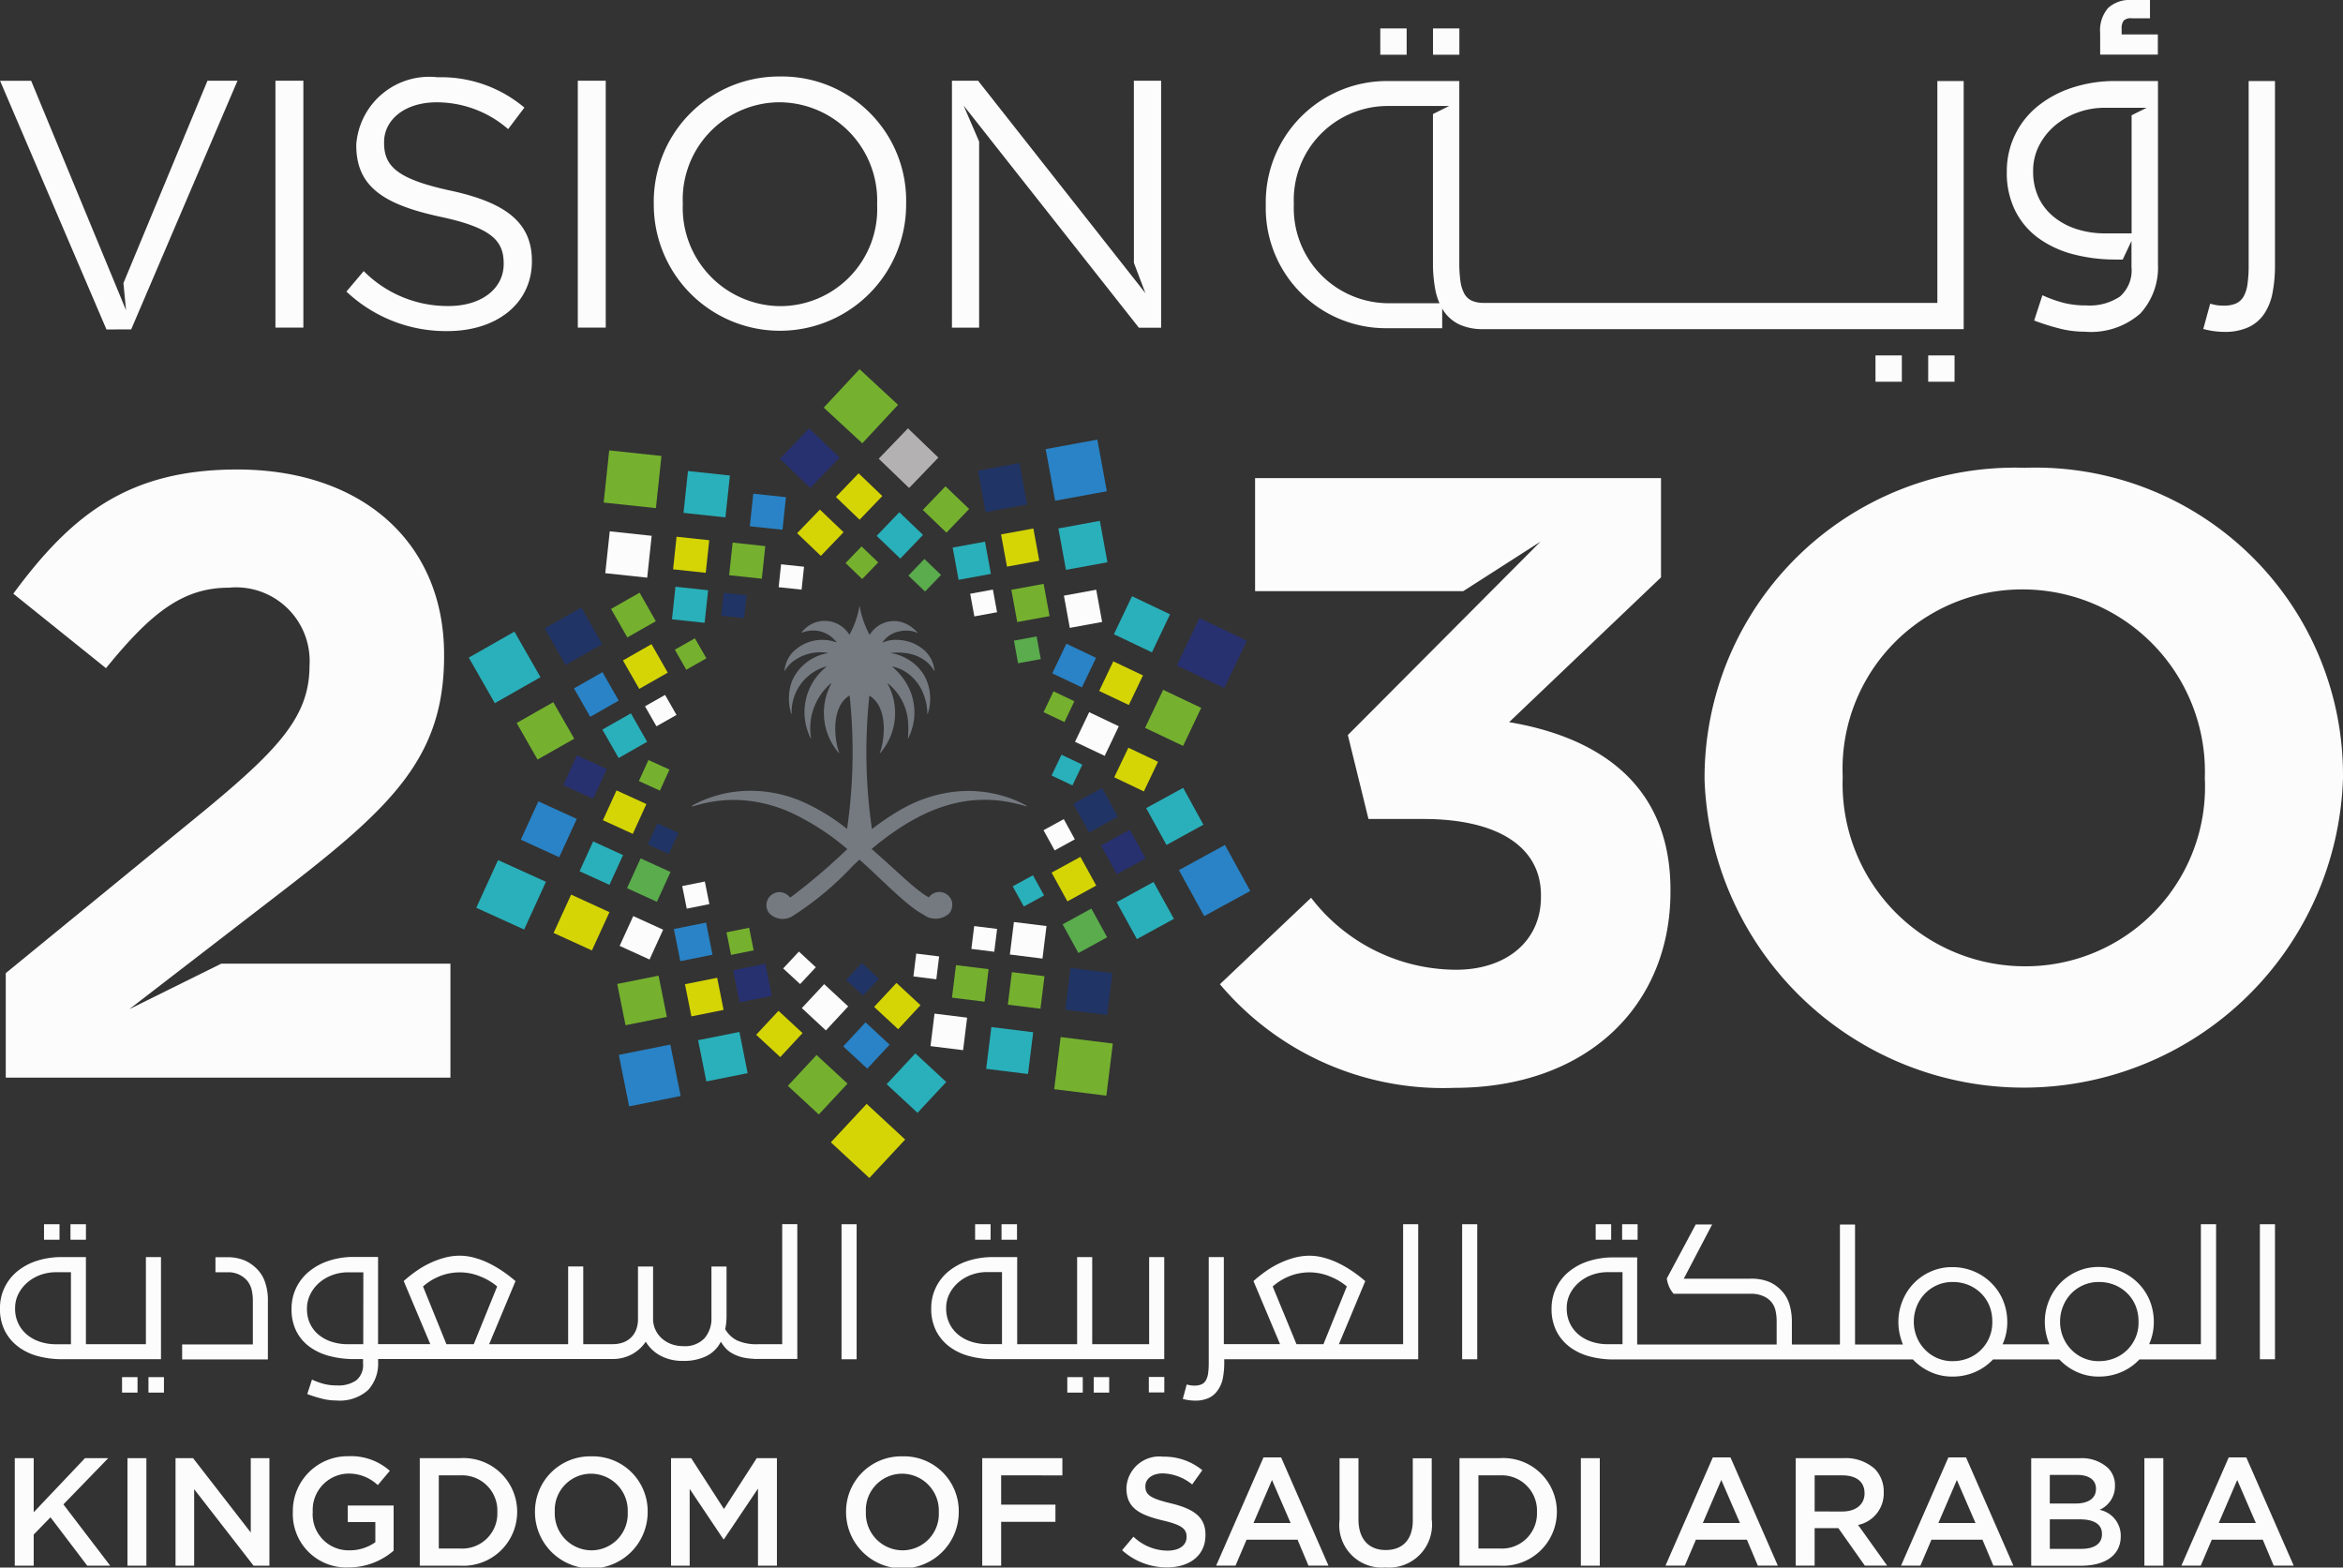 <svg xmlns="http://www.w3.org/2000/svg" width="80.09" height="53.582" viewBox="0 0 80.09 53.582">
  <rect x="0" y="0" width="80.09" height="53.582" fill="#333333" stroke="none"/>
  <g id="sv-logo" transform="translate(-118.14 -53.71)">
    <g id="Group_61" data-name="Group 61" transform="translate(118.142 53.71)">
      <rect id="Rectangle_166" data-name="Rectangle 166" width="0.901" height="0.899" transform="translate(47.18 0.972)" fill="#fcfcfc"/>
      <rect id="Rectangle_167" data-name="Rectangle 167" width="0.901" height="0.899" transform="translate(65.909 12.149)" fill="#fcfcfc"/>
      <path id="Path_223" data-name="Path 223" d="M469.886,75.005a1.314,1.314,0,0,0,.536-.456,1.929,1.929,0,0,0,.286-.718,4.893,4.893,0,0,0,.084-.948V66.59h-.9v6.293a4.549,4.549,0,0,1-.039.645,1.18,1.18,0,0,1-.135.428.582.582,0,0,1-.258.237,1.03,1.03,0,0,1-.422.073,1.972,1.972,0,0,1-.213-.011,1.6,1.6,0,0,1-.247-.056l-.237.865a2.723,2.723,0,0,0,.731.1A1.925,1.925,0,0,0,469.886,75.005Z" transform="translate(-393.029 -63.82)" fill="#fcfcfc"/>
      <path id="Path_224" data-name="Path 224" d="M453.94,54.886H452.7v-.209a.417.417,0,0,1,.073-.265.362.362,0,0,1,.277-.077h.619V53.71h-.634a1.091,1.091,0,0,0-.794.269,1.175,1.175,0,0,0-.275.865v.733h1.972v-.69Z" transform="translate(-380.179 -53.71)" fill="#fcfcfc"/>
      <rect id="Rectangle_168" data-name="Rectangle 168" width="0.901" height="0.899" transform="translate(64.107 12.149)" fill="#fcfcfc"/>
      <rect id="Rectangle_169" data-name="Rectangle 169" width="0.901" height="0.899" transform="translate(48.982 0.972)" fill="#fcfcfc"/>
      <path id="Path_225" data-name="Path 225" d="M438.217,71.977a3.57,3.57,0,0,0,1.187.54,5.7,5.7,0,0,0,1.43.174h.239l.3-.634v.892a1.185,1.185,0,0,1-.4,1.011,1.868,1.868,0,0,1-1.138.3,3.183,3.183,0,0,1-.748-.08,4.3,4.3,0,0,1-.759-.269l-.282.865a7.964,7.964,0,0,0,.918.286,3.411,3.411,0,0,0,.8.095,2.554,2.554,0,0,0,1.914-.624,2.331,2.331,0,0,0,.6-1.68V66.59h-1.441a4.669,4.669,0,0,0-1.52.237,3.665,3.665,0,0,0-1.176.645,2.843,2.843,0,0,0-1.03,2.209,2.891,2.891,0,0,0,.3,1.366A2.6,2.6,0,0,0,438.217,71.977Zm0-3.185a2.208,2.208,0,0,1,.551-.69,2.548,2.548,0,0,1,.783-.443,2.672,2.672,0,0,1,.884-.155v0h1.456l-.514.256v4.037h-.912a3.108,3.108,0,0,1-.951-.142,2.366,2.366,0,0,1-.783-.411,1.891,1.891,0,0,1-.529-.662,2.038,2.038,0,0,1-.191-.9A1.87,1.87,0,0,1,438.217,68.792Z" transform="translate(-368.515 -63.82)" fill="#fcfcfc"/>
      <path id="Path_226" data-name="Path 226" d="M323.474,75.038h1.871v-.673a.956.956,0,0,0,.056.092,1.33,1.33,0,0,0,.535.456,1.887,1.887,0,0,0,.815.157h16.42V66.59h-.9v7.583H326.783a1.023,1.023,0,0,1-.421-.073.559.559,0,0,1-.258-.237,1.269,1.269,0,0,1-.135-.428,4.549,4.549,0,0,1-.039-.645v-6.2H323.5a4.142,4.142,0,0,0-4.185,4.224v.024A4.105,4.105,0,0,0,323.474,75.038Zm-3.2-4.247a3.211,3.211,0,0,1,3.2-3.348h2.108l-.553.275V72.79a4.861,4.861,0,0,0,.084.948,2.09,2.09,0,0,0,.14.447H323.5a3.249,3.249,0,0,1-3.226-3.372V70.79Z" transform="translate(-276.049 -63.82)" fill="#fcfcfc"/>
      <path id="Path_227" data-name="Path 227" d="M275.67,72.766l.394,1.037-5.721-7.263h-.893v8.441h.929V68.62l-.529-1.23,5.989,7.592h.761V66.54h-.931Z" transform="translate(-236.912 -63.781)" fill="#fcfcfc"/>
      <path id="Path_228" data-name="Path 228" d="M321.926,138.042l5.192-4.949V129.7H313.242v3.865h7.114L323,131.87l-6.587,6.613.705,2.869h1.877c2.523,0,4.019.938,4.019,2.607v.058c0,1.523-1.2,2.488-2.9,2.488a6.266,6.266,0,0,1-4.957-2.46L312.04,147a9.967,9.967,0,0,0,8.009,3.542c4.576,0,7.392-2.841,7.392-6.706v-.058C327.443,139.976,324.714,138.511,321.926,138.042Z" transform="translate(-270.342 -113.358)" fill="#fcfcfc"/>
      <path id="Path_229" data-name="Path 229" d="M226.4,65.87a4.28,4.28,0,0,0-4.325,4.366v.024a4.313,4.313,0,1,0,8.626-.024v-.024A4.242,4.242,0,0,0,226.4,65.87Zm3.31,4.389a3.318,3.318,0,0,1-3.31,3.46,3.358,3.358,0,0,1-3.333-3.484v-.024a3.32,3.32,0,0,1,3.31-3.46,3.358,3.358,0,0,1,3.333,3.484Z" transform="translate(-199.729 -63.255)" fill="#fcfcfc"/>
      <path id="Path_230" data-name="Path 230" d="M400.012,128.06a10.609,10.609,0,0,0-10.942,10.6v.058a10.918,10.918,0,0,0,21.824-.058V138.6A10.509,10.509,0,0,0,400.012,128.06Zm6.161,10.656a6.135,6.135,0,0,1-6.161,6.383,6.233,6.233,0,0,1-6.22-6.441V138.6a6.134,6.134,0,0,1,6.159-6.383,6.233,6.233,0,0,1,6.22,6.441v.058Z" transform="translate(-330.806 -112.07)" fill="#fcfcfc"/>
      <rect id="Rectangle_170" data-name="Rectangle 170" width="0.955" height="8.439" transform="translate(19.749 2.759)" fill="#fcfcfc"/>
      <path id="Path_231" data-name="Path 231" d="M123.26,146.776l.871-.671,4.488-3.458c3.637-2.811,5.4-4.508,5.4-7.934v-.058c0-3.837-2.815-6.325-7.069-6.325-3.667,0-5.632,1.493-7.656,4.245l3.168,2.546c1.525-1.873,2.611-2.751,4.2-2.751a2.517,2.517,0,0,1,2.757,2.665c0,1.7-1,2.811-3.548,4.918l-6.835,5.592v3.572h15.2v-3.895H126.4Z" transform="translate(-118.841 -112.282)" fill="#fcfcfc"/>
      <path id="Path_232" data-name="Path 232" d="M122.632,75.041l3.634-8.5h-1.026l-2.873,6.918.09.929-.237-.576L119.733,67.8l-.52-1.258H118.15l3.637,8.5Z" transform="translate(-118.15 -63.781)" fill="#fcfcfc"/>
      <rect id="Rectangle_171" data-name="Rectangle 171" width="0.955" height="8.439" transform="translate(9.413 2.759)" fill="#fcfcfc"/>
      <path id="Path_233" data-name="Path 233" d="M176.767,69.87c-1.86-.4-2.295-.843-2.295-1.639v-.024c0-.759.7-1.361,1.8-1.361a3.723,3.723,0,0,1,2.441.916l.555-.735A4.414,4.414,0,0,0,176.3,65.99a2.5,2.5,0,0,0-2.779,2.3v.024c0,1.387.895,2.013,2.839,2.437,1.776.374,2.2.819,2.2,1.6v.024c0,.832-.748,1.434-1.884,1.434a4.03,4.03,0,0,1-2.9-1.194l-.591.7a4.948,4.948,0,0,0,3.454,1.351c1.68,0,2.886-.94,2.886-2.387v-.024C179.52,70.969,178.651,70.28,176.767,69.87Z" transform="translate(-161.345 -63.349)" fill="#fcfcfc"/>
    </g>
    <path id="Path_234" data-name="Path 234" d="M243.1,121.79l1.041,1-1,1.039-1.041-1Z" transform="translate(-97.301 -53.439)" fill="#28316f"/>
    <path id="Path_235" data-name="Path 235" d="M257.81,122.829l1.039,1,1-1.039-1.039-1Z" transform="translate(-109.633 -53.439)" fill="#b4b1b3"/>
    <path id="Path_236" data-name="Path 236" d="M251,129.749l.811.776.776-.809-.811-.776Z" transform="translate(-104.287 -59.051)" fill="#d5d505"/>
    <path id="Path_237" data-name="Path 237" d="M264.81,131.816l.809.776.776-.809-.809-.774Z" transform="translate(-115.127 -60.676)" fill="#75b12f"/>
    <path id="Path_238" data-name="Path 238" d="M244.84,135.5l.811.776.776-.809-.809-.774Z" transform="translate(-99.452 -63.565)" fill="#d5d505"/>
    <path id="Path_239" data-name="Path 239" d="M257.48,135.929l.809.776.776-.809-.809-.776Z" transform="translate(-109.374 -63.902)" fill="#29b0ba"/>
    <path id="Path_240" data-name="Path 240" d="M252.54,141.128l.568.546.548-.568-.57-.546Z" transform="translate(-105.496 -68.172)" fill="#75b12f"/>
    <path id="Path_241" data-name="Path 241" d="M262.53,143.12l.568.544.548-.568-.57-.546Z" transform="translate(-113.338 -69.734)" fill="#5aac4c"/>
    <rect id="Rectangle_172" data-name="Rectangle 172" width="1.796" height="1.794" transform="translate(153.884 69.061) rotate(-10.387)" fill="#2983c6"/>
    <rect id="Rectangle_173" data-name="Rectangle 173" width="1.441" height="1.439" transform="translate(151.571 69.798) rotate(-10.376)" fill="#213466"/>
    <rect id="Rectangle_174" data-name="Rectangle 174" width="1.441" height="1.439" transform="translate(154.318 71.773) rotate(-10.393)" fill="#29b0ba"/>
    <rect id="Rectangle_175" data-name="Rectangle 175" width="1.123" height="1.12" transform="translate(152.359 71.977) rotate(-10.382)" fill="#d5d505"/>
    <rect id="Rectangle_176" data-name="Rectangle 176" width="1.123" height="1.12" transform="translate(154.507 74.07) rotate(-10.382)" fill="#fcfcfc"/>
    <rect id="Rectangle_177" data-name="Rectangle 177" width="1.123" height="1.12" transform="translate(150.705 72.427) rotate(-10.382)" fill="#29b0ba"/>
    <rect id="Rectangle_178" data-name="Rectangle 178" width="1.123" height="1.12" transform="translate(152.71 73.87) rotate(-10.382)" fill="#75b12f"/>
    <rect id="Rectangle_179" data-name="Rectangle 179" width="0.789" height="0.787" transform="translate(151.304 74.005) rotate(-10.387)" fill="#fcfcfc"/>
    <rect id="Rectangle_180" data-name="Rectangle 180" width="0.789" height="0.787" transform="translate(152.799 75.607) rotate(-10.358)" fill="#5aac4c"/>
    <path id="Path_242" data-name="Path 242" d="M305.962,151.95l-.772,1.619,1.622.77.772-1.617Z" transform="translate(-146.823 -77.113)" fill="#28316f"/>
    <path id="Path_243" data-name="Path 243" d="M295.809,148.47l-.619,1.3,1.3.619.619-1.3Z" transform="translate(-138.974 -74.381)" fill="#29b0ba"/>
    <path id="Path_244" data-name="Path 244" d="M300.759,163.35l-.619,1.3,1.3.617.619-1.3Z" transform="translate(-142.859 -86.061)" fill="#75b12f"/>
    <path id="Path_245" data-name="Path 245" d="M293.332,158.82l-.482,1.013,1.013.48.484-1.011Z" transform="translate(-137.137 -82.505)" fill="#d5d505"/>
    <path id="Path_246" data-name="Path 246" d="M295.724,172.55l-.484,1.011,1.013.482.484-1.013Z" transform="translate(-139.013 -93.282)" fill="#d5d505"/>
    <path id="Path_247" data-name="Path 247" d="M285.872,156.02l-.482,1.013,1.013.48.484-1.011Z" transform="translate(-131.281 -80.307)" fill="#2983c6"/>
    <path id="Path_248" data-name="Path 248" d="M289.494,166.9l-.484,1.013,1.015.48.482-1.011Z" transform="translate(-134.123 -88.847)" fill="#fcfcfc"/>
    <path id="Path_249" data-name="Path 249" d="M284.35,163.59l-.34.712.714.338.338-.712Z" transform="translate(-130.198 -86.249)" fill="#75b12f"/>
    <rect id="Rectangle_181" data-name="Rectangle 181" width="0.787" height="0.789" transform="matrix(0.43, -0.903, 0.903, 0.43, 154.086, 80.218)" fill="#29b0ba"/>
    <path id="Path_250" data-name="Path 250" d="M307.094,188.01l-1.574.86.865,1.572,1.574-.86Z" transform="translate(-147.082 -105.418)" fill="#2983c6"/>
    <path id="Path_251" data-name="Path 251" d="M301.585,178.93l-1.265.692.695,1.26,1.262-.693Z" transform="translate(-143.001 -98.29)" fill="#29b0ba"/>
    <path id="Path_252" data-name="Path 252" d="M296.882,193.89l-1.262.692.693,1.26,1.265-.692Z" transform="translate(-139.311 -110.033)" fill="#29b0ba"/>
    <path id="Path_253" data-name="Path 253" d="M294.125,185.58l-.985.54.54.981.985-.538Z" transform="translate(-137.365 -103.51)" fill="#28316f"/>
    <path id="Path_254" data-name="Path 254" d="M288.023,198.11l-.983.54.54.981.983-.538Z" transform="translate(-132.577 -113.345)" fill="#5aac4c"/>
    <path id="Path_255" data-name="Path 255" d="M289.723,178.96l-.983.538.538.983.985-.54Z" transform="translate(-133.911 -98.314)" fill="#213466"/>
    <path id="Path_256" data-name="Path 256" d="M286.275,189.9l-.985.538.54.983.985-.54Z" transform="translate(-131.203 -106.901)" fill="#d5d505"/>
    <path id="Path_257" data-name="Path 257" d="M284.693,183.9l-.693.379.381.69.69-.379Z" transform="translate(-130.19 -102.191)" fill="#fcfcfc"/>
    <path id="Path_258" data-name="Path 258" d="M279.793,192.82l-.693.379.381.69.692-.379Z" transform="translate(-126.344 -109.193)" fill="#29b0ba"/>
    <rect id="Rectangle_182" data-name="Rectangle 182" width="1.794" height="1.796" transform="matrix(0.123, -0.993, 0.993, 0.123, 154.175, 90.94)" fill="#75b12f"/>
    <rect id="Rectangle_183" data-name="Rectangle 183" width="1.439" height="1.441" transform="translate(154.555 88.224) rotate(-82.935)" fill="#213466"/>
    <rect id="Rectangle_184" data-name="Rectangle 184" width="1.439" height="1.441" transform="translate(151.85 90.244) rotate(-82.935)" fill="#29b0ba"/>
    <rect id="Rectangle_185" data-name="Rectangle 185" width="1.12" height="1.123" transform="translate(152.591 88.051) rotate(-82.952)" fill="#75b12f"/>
    <rect id="Rectangle_186" data-name="Rectangle 186" width="1.12" height="1.123" transform="translate(149.947 89.468) rotate(-82.952)" fill="#fcfcfc"/>
    <rect id="Rectangle_187" data-name="Rectangle 187" width="1.12" height="1.123" transform="translate(152.66 86.337) rotate(-82.935)" fill="#fcfcfc"/>
    <rect id="Rectangle_188" data-name="Rectangle 188" width="1.12" height="1.123" transform="translate(150.681 87.811) rotate(-82.935)" fill="#75b12f"/>
    <rect id="Rectangle_189" data-name="Rectangle 189" width="0.787" height="0.789" transform="matrix(0.123, -0.992, 0.992, 0.123, 151.344, 86.145)" fill="#fcfcfc"/>
    <rect id="Rectangle_190" data-name="Rectangle 190" width="0.787" height="0.789" transform="translate(149.363 87.086) rotate(-82.952)" fill="#fcfcfc"/>
    <path id="Path_259" data-name="Path 259" d="M252.74,230.379l-1.316-1.219-1.224,1.314,1.316,1.219Z" transform="translate(-103.659 -137.718)" fill="#d5d505"/>
    <path id="Path_260" data-name="Path 260" d="M251.61,113.6l-1.316-1.219-1.224,1.314,1.318,1.219Z" transform="translate(-102.772 -46.052)" fill="#75b12f"/>
    <path id="Path_261" data-name="Path 261" d="M261.107,222.109l-1.056-.979-.981,1.054,1.056.979Z" transform="translate(-110.622 -131.415)" fill="#29b0ba"/>
    <path id="Path_262" data-name="Path 262" d="M245.4,222.369l-1.058-.979-.981,1.054,1.058.979Z" transform="translate(-98.29 -131.619)" fill="#75b12f"/>
    <path id="Path_263" data-name="Path 263" d="M253.755,216.963l-.822-.763-.763.822.822.761Z" transform="translate(-105.206 -127.545)" fill="#2983c6"/>
    <path id="Path_264" data-name="Path 264" d="M239.915,215.131l-.822-.761-.763.819.824.763Z" transform="translate(-94.342 -126.109)" fill="#d5d505"/>
    <path id="Path_265" data-name="Path 265" d="M258.665,210.7l-.822-.761-.763.819.822.763Z" transform="translate(-109.06 -122.631)" fill="#d5d505"/>
    <path id="Path_266" data-name="Path 266" d="M247.175,210.891l-.822-.761-.763.819.822.763Z" transform="translate(-100.041 -122.781)" fill="#fcfcfc"/>
    <path id="Path_267" data-name="Path 267" d="M253.756,207.308l-.579-.538-.538.579.578.535Z" transform="translate(-105.575 -120.143)" fill="#213466"/>
    <path id="Path_268" data-name="Path 268" d="M243.736,205.486l-.578-.536-.538.576.579.535Z" transform="translate(-97.709 -118.714)" fill="#fcfcfc"/>
    <rect id="Rectangle_191" data-name="Rectangle 191" width="1.796" height="1.794" transform="translate(139.293 89.767) rotate(-11.332)" fill="#2983c6"/>
    <rect id="Rectangle_192" data-name="Rectangle 192" width="1.441" height="1.439" transform="matrix(0.98, -0.196, 0.196, 0.98, 142.003, 89.265)" fill="#29b0ba"/>
    <rect id="Rectangle_193" data-name="Rectangle 193" width="1.441" height="1.439" transform="matrix(0.98, -0.197, 0.197, 0.98, 139.239, 87.343)" fill="#75b12f"/>
    <rect id="Rectangle_194" data-name="Rectangle 194" width="1.123" height="1.12" transform="matrix(0.98, -0.196, 0.196, 0.98, 141.554, 87.352)" fill="#d5d505"/>
    <rect id="Rectangle_195" data-name="Rectangle 195" width="1.123" height="1.12" transform="matrix(0.98, -0.196, 0.196, 0.98, 143.201, 86.874)" fill="#28316f"/>
    <rect id="Rectangle_196" data-name="Rectangle 196" width="1.123" height="1.12" transform="matrix(0.98, -0.196, 0.196, 0.98, 141.175, 85.465)" fill="#2983c6"/>
    <rect id="Rectangle_197" data-name="Rectangle 197" width="0.789" height="0.787" transform="translate(142.974 85.578) rotate(-11.314)" fill="#75b12f"/>
    <rect id="Rectangle_198" data-name="Rectangle 198" width="0.789" height="0.787" transform="matrix(0.98, -0.197, 0.197, 0.98, 141.46, 83.997)" fill="#fcfcfc"/>
    <path id="Path_269" data-name="Path 269" d="M195.484,192.784l.746-1.632-1.637-.742-.744,1.63Z" transform="translate(-59.428 -107.301)" fill="#29b0ba"/>
    <path id="Path_270" data-name="Path 270" d="M207.432,197.8l.6-1.308-1.31-.6-.6,1.31Z" transform="translate(-69.059 -111.603)" fill="#d5d505"/>
    <path id="Path_271" data-name="Path 271" d="M202.232,183.005l.6-1.31-1.312-.6-.6,1.31Z" transform="translate(-64.977 -99.994)" fill="#2983c6"/>
    <rect id="Rectangle_199" data-name="Rectangle 199" width="1.12" height="1.123" transform="translate(137.951 83.49) rotate(-65.488)" fill="#29b0ba"/>
    <path id="Path_272" data-name="Path 272" d="M217.652,200.794l.465-1.019-1.022-.465-.465,1.019Z" transform="translate(-77.309 -114.287)" fill="#fcfcfc"/>
    <rect id="Rectangle_200" data-name="Rectangle 200" width="1.12" height="1.123" transform="matrix(0.415, -0.91, 0.91, 0.415, 137.394, 80.548)" fill="#28316f"/>
    <rect id="Rectangle_201" data-name="Rectangle 201" width="1.12" height="1.123" transform="matrix(0.415, -0.91, 0.91, 0.415, 139.573, 84.069)" fill="#5aac4c"/>
    <rect id="Rectangle_202" data-name="Rectangle 202" width="1.12" height="1.123" transform="translate(138.749 81.746) rotate(-65.455)" fill="#d5d505"/>
    <path id="Path_273" data-name="Path 273" d="M221.818,185.623l.329-.716-.718-.327-.329.718Z" transform="translate(-80.818 -102.725)" fill="#213466"/>
    <path id="Path_274" data-name="Path 274" d="M220.4,175.555l.327-.718-.718-.327-.327.718Z" transform="translate(-79.703 -94.821)" fill="#75b12f"/>
    <path id="Path_275" data-name="Path 275" d="M193.54,156.545l1.561-.888-.89-1.557-1.561.888Z" transform="translate(-58.486 -78.8)" fill="#29b0ba"/>
    <path id="Path_276" data-name="Path 276" d="M200.974,167.271l1.254-.712-.716-1.249-1.252.712Z" transform="translate(-64.459 -87.599)" fill="#75b12f"/>
    <path id="Path_277" data-name="Path 277" d="M205.434,152.241l1.252-.712-.714-1.25-1.252.712Z" transform="translate(-67.96 -75.802)" fill="#213466"/>
    <path id="Path_278" data-name="Path 278" d="M209.925,162.067l.974-.555-.555-.972-.974.555Z" transform="translate(-71.61 -83.855)" fill="#2983c6"/>
    <path id="Path_279" data-name="Path 279" d="M215.817,149.439l.974-.555-.555-.974-.976.555Z" transform="translate(-76.233 -73.941)" fill="#75b12f"/>
    <path id="Path_280" data-name="Path 280" d="M214.437,168.617l.974-.555-.555-.972-.976.555Z" transform="translate(-75.15 -88.997)" fill="#29b0ba"/>
    <path id="Path_281" data-name="Path 281" d="M217.7,157.619l.974-.555-.555-.974-.976.557Z" transform="translate(-77.709 -80.362)" fill="#d5d505"/>
    <path id="Path_282" data-name="Path 282" d="M221.051,165.233l.686-.389-.391-.684-.686.389Z" transform="translate(-80.472 -86.697)" fill="#fcfcfc"/>
    <path id="Path_283" data-name="Path 283" d="M225.8,156.235l.686-.391-.391-.684-.686.389Z" transform="translate(-84.201 -79.632)" fill="#75b12f"/>
    <rect id="Rectangle_203" data-name="Rectangle 203" width="1.794" height="1.796" transform="matrix(0.106, -0.994, 0.994, 0.106, 138.775, 70.888)" fill="#75b12f"/>
    <rect id="Rectangle_204" data-name="Rectangle 204" width="1.439" height="1.441" transform="translate(138.83 73.302) rotate(-83.892)" fill="#fcfcfc"/>
    <rect id="Rectangle_205" data-name="Rectangle 205" width="1.439" height="1.441" transform="translate(141.504 71.241) rotate(-83.892)" fill="#29b0ba"/>
    <rect id="Rectangle_206" data-name="Rectangle 206" width="1.12" height="1.123" transform="translate(141.148 73.17) rotate(-83.886)" fill="#d5d505"/>
    <rect id="Rectangle_207" data-name="Rectangle 207" width="1.12" height="1.123" transform="translate(143.771 71.699) rotate(-83.91)" fill="#2983c6"/>
    <rect id="Rectangle_208" data-name="Rectangle 208" width="1.12" height="1.123" transform="translate(141.11 74.879) rotate(-83.886)" fill="#29b0ba"/>
    <rect id="Rectangle_209" data-name="Rectangle 209" width="1.12" height="1.123" transform="translate(143.064 73.371) rotate(-83.886)" fill="#75b12f"/>
    <rect id="Rectangle_210" data-name="Rectangle 210" width="0.787" height="0.789" transform="translate(142.793 74.756) rotate(-83.892)" fill="#213466"/>
    <rect id="Rectangle_211" data-name="Rectangle 211" width="0.787" height="0.789" transform="translate(144.756 73.781) rotate(-83.927)" fill="#fcfcfc"/>
    <path id="Path_284" data-name="Path 284" d="M239.61,156.913a3.687,3.687,0,0,0-.712-.308,4.235,4.235,0,0,0-1.959-.144,4.742,4.742,0,0,0-.847.219l-.084.03a4.563,4.563,0,0,0-.449.2c-.129.065-.256.135-.383.213a8.738,8.738,0,0,0-.854.587,18.28,18.28,0,0,1-.088-4.557s.006-.006.011,0c.677.426.488,1.615.344,1.957,0,.006.006.011.013.006a2.1,2.1,0,0,0,.258-2.374c0-.006,0-.013.011-.009a1.889,1.889,0,0,1,.305.312,1.853,1.853,0,0,1,.383,1.011,3.212,3.212,0,0,1,0,.456c0,.037,0,.069-.009.1,0,0,0,.006.009,0s0,0,0,0a1.946,1.946,0,0,0,0-1.779,2.2,2.2,0,0,0-.383-.525c-.047-.049-.1-.1-.153-.146a.007.007,0,0,1,.006-.011c.052.013.1.028.146.043a1.381,1.381,0,0,1,.383.2,1.589,1.589,0,0,1,.533.718,1.86,1.86,0,0,1,.125.658.007.007,0,0,0,.013,0,1.634,1.634,0,0,0-.138-1.344,1.579,1.579,0,0,0-.533-.516,1.705,1.705,0,0,0-.383-.17,1.023,1.023,0,0,0-.183-.041c-.009,0-.006-.013,0-.013.062-.006.123-.009.181-.011a2.078,2.078,0,0,1,.383.03,1.4,1.4,0,0,1,.533.211,1.109,1.109,0,0,1,.359.383c0,.006.013,0,.013,0a1.074,1.074,0,0,0-.37-.72,1.4,1.4,0,0,0-.533-.282,1.567,1.567,0,0,0-.383-.056,1.181,1.181,0,0,0-.477.086c-.006,0-.011,0-.009-.011a.913.913,0,0,1,.486-.344,1.08,1.08,0,0,1,.383-.045.864.864,0,0,1,.314.073c.006,0,.011,0,.006-.011a1.245,1.245,0,0,0-.32-.26,1.014,1.014,0,0,0-.383-.125.962.962,0,0,0-.923.458.006.006,0,0,1-.011,0,2.436,2.436,0,0,1-.127-.26,3.113,3.113,0,0,1-.209-.7c0-.009-.011-.009-.011,0a3.135,3.135,0,0,1-.211.7,2.582,2.582,0,0,1-.127.256.006.006,0,0,1-.011,0,.986.986,0,0,0-1.626-.071.007.007,0,0,0,.006.011,1.006,1.006,0,0,1,1.183.316.007.007,0,0,1-.009.011,1.407,1.407,0,0,0-1.518.376,1.069,1.069,0,0,0-.247.6.007.007,0,0,0,.013,0,1.068,1.068,0,0,1,.234-.288,1.549,1.549,0,0,1,1.222-.327c.009,0,.009.013,0,.013a1.614,1.614,0,0,0-1.224.979,1.755,1.755,0,0,0-.015,1.092.007.007,0,0,0,.013,0,.142.142,0,0,1,0-.03,1.619,1.619,0,0,1,1.187-1.591.007.007,0,0,1,.006.011,1.979,1.979,0,0,0-.54,2.447c0,.006.013,0,.013,0a2.011,2.011,0,0,1,.68-1.88c.006,0,.015,0,.011.009a2.1,2.1,0,0,0,.258,2.374.007.007,0,0,0,.013-.006c-.142-.34-.331-1.531.344-1.957,0,0,.011,0,.011,0a18.279,18.279,0,0,1-.088,4.557,6.906,6.906,0,0,0-1.686-1l-.206-.073a4.414,4.414,0,0,0-1.594-.226,4.132,4.132,0,0,0-1.645.415c-.065.032-.118.062-.159.086a.015.015,0,0,0,.013.028c.049-.015.1-.03.146-.043a4.547,4.547,0,0,1,1.645-.161,4.911,4.911,0,0,1,1.594.428,8.465,8.465,0,0,1,1.9,1.234,20.705,20.705,0,0,1-1.9,1.622c-.022.011-.041.024-.06.034a.444.444,0,0,0-.791.157.433.433,0,0,0,.086.383.637.637,0,0,0,.766.112,10.554,10.554,0,0,0,2.1-1.748c.071-.065.142-.131.215-.2.073.065.144.129.215.194.385.353.738.7,1.06.989.133.12.26.232.383.331a3.393,3.393,0,0,0,.533.37.689.689,0,0,0,.847-.019c.013-.011.026-.022.039-.034a.491.491,0,0,0,.086-.383.43.43,0,0,0-.127-.217.442.442,0,0,0-.665.06,1.683,1.683,0,0,1-.183-.112,6.423,6.423,0,0,1-.533-.43c-.12-.105-.247-.222-.383-.344-.262-.239-.551-.5-.856-.77.271-.226.557-.445.856-.647.125-.084.252-.166.383-.243.174-.1.351-.2.533-.286a5.379,5.379,0,0,1,.847-.325,4.46,4.46,0,0,1,1.959-.12,5.186,5.186,0,0,1,.7.163c.017.011.03-.013.013-.024" transform="translate(-86.377 -75.66)" fill="#757a81"/>
    <g id="Group_62" data-name="Group 62" transform="translate(118.14 95.554)">
      <rect id="Rectangle_212" data-name="Rectangle 212" width="0.529" height="0.529" transform="translate(4.172 5.228)" fill="#fcfcfc"/>
      <path id="Path_285" data-name="Path 285" d="M274.1,257V253.51h-.516v2.976h-1.946V253.51h-.516v2.976h-2.049V253.51h-.811a2.744,2.744,0,0,0-.877.131,2.051,2.051,0,0,0-.671.366,1.633,1.633,0,0,0-.428.557,1.607,1.607,0,0,0-.151.695,1.652,1.652,0,0,0,.174.785,1.568,1.568,0,0,0,.465.54,1.963,1.963,0,0,0,.677.314,3.141,3.141,0,0,0,.813.1l5.837,0Zm-6.6-.6a1.347,1.347,0,0,1-.445-.241,1.141,1.141,0,0,1-.3-.385,1.183,1.183,0,0,1-.11-.518,1.075,1.075,0,0,1,.12-.505,1.269,1.269,0,0,1,.316-.391,1.408,1.408,0,0,1,.447-.252,1.566,1.566,0,0,1,.516-.086h.51v2.462h-.51A1.74,1.74,0,0,1,267.5,256.4Z" transform="translate(-234.303 -252.385)" fill="#fcfcfc"/>
      <rect id="Rectangle_213" data-name="Rectangle 213" width="0.516" height="4.615" transform="translate(28.766 0.002)" fill="#fcfcfc"/>
      <rect id="Rectangle_214" data-name="Rectangle 214" width="0.529" height="0.529" transform="translate(34.235 0.002)" fill="#fcfcfc"/>
      <rect id="Rectangle_215" data-name="Rectangle 215" width="0.529" height="0.529" transform="translate(39.27 5.222)" fill="#fcfcfc"/>
      <rect id="Rectangle_216" data-name="Rectangle 216" width="0.529" height="0.529" transform="translate(5.075 5.228)" fill="#fcfcfc"/>
      <path id="Path_286" data-name="Path 286" d="M181.287,252.383h-.843a1.61,1.61,0,0,1-.71-.129.961.961,0,0,1-.406-.385,2.222,2.222,0,0,0,.045-.482v-1.66h-.516v1.742a1.029,1.029,0,0,1-.239.712.918.918,0,0,1-.723.267,1.156,1.156,0,0,1-.413-.071,1.008,1.008,0,0,1-.323-.194.9.9,0,0,1-.213-.286.884.884,0,0,1-.084-.351v-1.819h-.516v1.781a1.012,1.012,0,0,1-.071.4.741.741,0,0,1-.194.271.768.768,0,0,1-.277.155,1.1,1.1,0,0,1-.329.047h-1v-2.656h-.516v2.656h-2.7l.9-2.155a4.566,4.566,0,0,0-.439-.338,3.821,3.821,0,0,0-.477-.277,2.792,2.792,0,0,0-.5-.187,1.9,1.9,0,0,0-.5-.067,2.022,2.022,0,0,0-.5.067,3.038,3.038,0,0,0-.5.183,3.13,3.13,0,0,0-.477.277,4.5,4.5,0,0,0-.428.34l.908,2.155h-1.785V249.4h-.824a2.662,2.662,0,0,0-.871.135,2.093,2.093,0,0,0-.673.37,1.66,1.66,0,0,0-.434.559,1.62,1.62,0,0,0-.155.705,1.648,1.648,0,0,0,.17.781,1.486,1.486,0,0,0,.465.533,1.983,1.983,0,0,0,.68.308,3.265,3.265,0,0,0,.819.1h.31v.148a.675.675,0,0,1-.232.579,1.067,1.067,0,0,1-.652.174,1.853,1.853,0,0,1-.428-.045,2.5,2.5,0,0,1-.434-.155l-.161.495a4.658,4.658,0,0,0,.525.163,1.967,1.967,0,0,0,.46.056,1.454,1.454,0,0,0,1.095-.357,1.334,1.334,0,0,0,.342-.961v-.1h8.009a1.359,1.359,0,0,0,.667-.161,1.34,1.34,0,0,0,.473-.43,1.293,1.293,0,0,0,.51.482,1.594,1.594,0,0,0,.768.174,1.762,1.762,0,0,0,.789-.161,1.1,1.1,0,0,0,.5-.495,1.4,1.4,0,0,0,.157.215.913.913,0,0,0,.241.189,1.438,1.438,0,0,0,.357.135,2,2,0,0,0,.37.045v.006h1.488V248.28h-.516v4.1Zm-14.332,0h-.523a1.79,1.79,0,0,1-.544-.08,1.366,1.366,0,0,1-.447-.234,1.1,1.1,0,0,1-.3-.378,1.164,1.164,0,0,1-.11-.514,1.089,1.089,0,0,1,.118-.508,1.261,1.261,0,0,1,.316-.4,1.456,1.456,0,0,1,.447-.254,1.535,1.535,0,0,1,.523-.09h.523Zm2.843,0-.8-1.974a1.994,1.994,0,0,1,.609-.366,1.861,1.861,0,0,1,.654-.116,1.821,1.821,0,0,1,.69.138,2.064,2.064,0,0,1,.581.344l-.8,1.974Z" transform="translate(-154.538 -248.28)" fill="#fcfcfc"/>
      <rect id="Rectangle_217" data-name="Rectangle 217" width="0.529" height="0.529" transform="translate(2.409 0.002)" fill="#fcfcfc"/>
      <rect id="Rectangle_218" data-name="Rectangle 218" width="0.529" height="0.529" transform="translate(54.545 0.002)" fill="#fcfcfc"/>
      <rect id="Rectangle_219" data-name="Rectangle 219" width="0.516" height="4.615" transform="translate(49.98 0.002)" fill="#fcfcfc"/>
      <rect id="Rectangle_220" data-name="Rectangle 220" width="0.529" height="0.529" transform="translate(33.332 0.002)" fill="#fcfcfc"/>
      <path id="Path_287" data-name="Path 287" d="M150.021,254.995a1.854,1.854,0,0,0-.082-.566,1.171,1.171,0,0,0-.247-.449,1.375,1.375,0,0,0-.46-.338,1.529,1.529,0,0,0-.622-.112h-.381v.514h.452a.839.839,0,0,1,.355.08.828.828,0,0,1,.277.209.777.777,0,0,1,.151.3,1.545,1.545,0,0,1,.043.385v1.493H147.09v.514h2.931v-2.026Z" transform="translate(-140.864 -252.401)" fill="#fcfcfc"/>
      <rect id="Rectangle_221" data-name="Rectangle 221" width="0.516" height="4.615" transform="translate(77.249 0.002)" fill="#fcfcfc"/>
      <rect id="Rectangle_222" data-name="Rectangle 222" width="0.529" height="0.529" transform="translate(55.449 0.002)" fill="#fcfcfc"/>
      <path id="Path_288" data-name="Path 288" d="M387.486,248.29h-.516v4.1H385.2a1.808,1.808,0,0,0,.161-.759,1.925,1.925,0,0,0-.144-.742,1.806,1.806,0,0,0-.4-.594,1.839,1.839,0,0,0-.6-.4,1.9,1.9,0,0,0-.744-.144,1.766,1.766,0,0,0-.723.148,1.845,1.845,0,0,0-.583.4,1.868,1.868,0,0,0-.389.6,1.888,1.888,0,0,0-.142.733,1.83,1.83,0,0,0,.043.4,2.225,2.225,0,0,0,.112.363h-1.6a1.808,1.808,0,0,0,.161-.759,1.925,1.925,0,0,0-.144-.742,1.807,1.807,0,0,0-.4-.594,1.838,1.838,0,0,0-.6-.4,1.9,1.9,0,0,0-.744-.144,1.756,1.756,0,0,0-.72.148,1.847,1.847,0,0,0-.583.4,1.869,1.869,0,0,0-.389.6,1.889,1.889,0,0,0-.142.733,1.829,1.829,0,0,0,.043.4,2.23,2.23,0,0,0,.112.363h-1.637v-4.1h-.516v4.1h-1.643v-.787a2.015,2.015,0,0,0-.077-.563,1.143,1.143,0,0,0-.245-.454,1.291,1.291,0,0,0-.452-.335,1.606,1.606,0,0,0-.639-.11h-2.282l.97-1.854h-.561l-.989,1.847a1.053,1.053,0,0,0,.082.29.915.915,0,0,0,.151.232h2.628a1.047,1.047,0,0,1,.421.075.741.741,0,0,1,.286.2.691.691,0,0,1,.148.3,1.66,1.66,0,0,1,.039.372v.787h-4.768v-2.976H366.9a2.721,2.721,0,0,0-.875.131,2.052,2.052,0,0,0-.671.366,1.633,1.633,0,0,0-.428.557,1.607,1.607,0,0,0-.151.695,1.652,1.652,0,0,0,.174.785,1.569,1.569,0,0,0,.465.54,1.964,1.964,0,0,0,.677.314,3.137,3.137,0,0,0,.811.1h10.226a1.857,1.857,0,0,0,.6.428,1.778,1.778,0,0,0,.751.157,1.916,1.916,0,0,0,.77-.155,1.835,1.835,0,0,0,.615-.43h2.269a1.856,1.856,0,0,0,.6.428,1.777,1.777,0,0,0,.75.157,1.916,1.916,0,0,0,.77-.155,1.835,1.835,0,0,0,.615-.43h2.622V248.29Zm-20.284,4.1h-.51a1.726,1.726,0,0,1-.544-.084,1.346,1.346,0,0,1-.445-.241,1.142,1.142,0,0,1-.3-.385,1.183,1.183,0,0,1-.11-.518,1.074,1.074,0,0,1,.118-.505,1.269,1.269,0,0,1,.316-.391,1.408,1.408,0,0,1,.447-.252,1.566,1.566,0,0,1,.516-.086h.51v2.462Zm12.536-.228a1.322,1.322,0,0,1-.29.428,1.3,1.3,0,0,1-.432.28,1.423,1.423,0,0,1-.538.1,1.292,1.292,0,0,1-.944-.4,1.336,1.336,0,0,1-.277-.428,1.366,1.366,0,0,1-.1-.52,1.43,1.43,0,0,1,.1-.525,1.352,1.352,0,0,1,.275-.43,1.305,1.305,0,0,1,.415-.292,1.269,1.269,0,0,1,.531-.11,1.4,1.4,0,0,1,.544.1,1.348,1.348,0,0,1,.432.284,1.278,1.278,0,0,1,.286.428,1.4,1.4,0,0,1,.1.544A1.308,1.308,0,0,1,379.737,252.163Zm5,0a1.323,1.323,0,0,1-.29.428,1.3,1.3,0,0,1-.432.28,1.423,1.423,0,0,1-.538.1,1.292,1.292,0,0,1-.944-.4,1.336,1.336,0,0,1-.277-.428,1.368,1.368,0,0,1-.1-.52,1.39,1.39,0,0,1,.1-.525,1.347,1.347,0,0,1,.273-.43,1.3,1.3,0,0,1,.415-.292,1.269,1.269,0,0,1,.531-.11,1.4,1.4,0,0,1,.544.1,1.348,1.348,0,0,1,.432.284,1.278,1.278,0,0,1,.286.428,1.4,1.4,0,0,1,.1.544A1.272,1.272,0,0,1,384.738,252.163Z" transform="translate(-311.738 -248.288)" fill="#fcfcfc"/>
      <path id="Path_289" data-name="Path 289" d="M119.456,256.9a3.139,3.139,0,0,0,.811.1h3.376V253.51h-.516v2.976h-2.05V253.51h-.813a2.73,2.73,0,0,0-.875.131,2.051,2.051,0,0,0-.671.366,1.633,1.633,0,0,0-.428.557,1.607,1.607,0,0,0-.151.695,1.652,1.652,0,0,0,.174.785,1.569,1.569,0,0,0,.465.54A1.929,1.929,0,0,0,119.456,256.9Zm-.8-1.639a1.076,1.076,0,0,1,.12-.505,1.269,1.269,0,0,1,.316-.391,1.408,1.408,0,0,1,.447-.252,1.566,1.566,0,0,1,.516-.086h.51v2.462h-.51a1.728,1.728,0,0,1-.544-.084,1.347,1.347,0,0,1-.445-.241,1.141,1.141,0,0,1-.3-.385A1.154,1.154,0,0,1,118.656,255.261Z" transform="translate(-118.14 -252.385)" fill="#fcfcfc"/>
      <rect id="Rectangle_223" data-name="Rectangle 223" width="0.529" height="0.529" transform="translate(37.386 5.228)" fill="#fcfcfc"/>
      <rect id="Rectangle_224" data-name="Rectangle 224" width="0.529" height="0.529" transform="translate(36.483 5.228)" fill="#fcfcfc"/>
      <path id="Path_290" data-name="Path 290" d="M307.531,253.559a2.774,2.774,0,0,0,.049-.544v-.11h6.63V248.29h-.516v4.1H311.5l.9-2.155a4.555,4.555,0,0,0-.439-.338,3.823,3.823,0,0,0-.477-.277,2.79,2.79,0,0,0-.5-.187,1.9,1.9,0,0,0-.5-.067,2.021,2.021,0,0,0-.5.067,3.034,3.034,0,0,0-.5.183,3.133,3.133,0,0,0-.477.277,4.509,4.509,0,0,0-.428.34l.908,2.155h-1.921v-2.976h-.516v3.6a2.573,2.573,0,0,1-.021.37.686.686,0,0,1-.077.245.322.322,0,0,1-.148.135.589.589,0,0,1-.241.043.784.784,0,0,1-.265-.039l-.135.495a1.59,1.59,0,0,0,.419.058,1.081,1.081,0,0,0,.467-.09.749.749,0,0,0,.305-.26A1.022,1.022,0,0,0,307.531,253.559Zm1.705-3.142a2,2,0,0,1,.609-.366,1.861,1.861,0,0,1,.654-.116,1.821,1.821,0,0,1,.69.138,2.064,2.064,0,0,1,.581.344l-.8,1.974h-.92Z" transform="translate(-265.732 -248.288)" fill="#fcfcfc"/>
      <rect id="Rectangle_225" data-name="Rectangle 225" width="0.529" height="0.529" transform="translate(1.505 0.002)" fill="#fcfcfc"/>
      <path id="Path_291" data-name="Path 291" d="M123.684,285.47h-.794l-1.753,1.849V285.47h-.647v3.675h.647v-1.065l.574-.589,1.256,1.654h.785l-1.6-2.095Z" transform="translate(-119.985 -277.472)" fill="#fcfcfc"/>
      <rect id="Rectangle_226" data-name="Rectangle 226" width="0.647" height="3.675" transform="translate(4.357 7.998)" fill="#fcfcfc"/>
      <path id="Path_292" data-name="Path 292" d="M148.612,288.012l-1.972-2.542h-.6v3.675h.637V286.53l2.03,2.615h.542V285.47h-.637Z" transform="translate(-140.04 -277.472)" fill="#fcfcfc"/>
      <path id="Path_293" data-name="Path 293" d="M166.567,287.427h.942v.688a1.505,1.505,0,0,1-.888.277,1.228,1.228,0,0,1-1.252-1.312v-.011a1.243,1.243,0,0,1,1.194-1.3,1.443,1.443,0,0,1,1.03.394l.411-.488a1.991,1.991,0,0,0-1.415-.5,1.874,1.874,0,0,0-1.9,1.9v.011a1.825,1.825,0,0,0,1.91,1.89,2.347,2.347,0,0,0,1.535-.572v-1.544h-1.568Z" transform="translate(-154.679 -277.244)" fill="#fcfcfc"/>
      <path id="Path_294" data-name="Path 294" d="M186.232,285.47H184.86v3.675h1.372a1.842,1.842,0,0,0,1.957-1.839V287.3A1.834,1.834,0,0,0,186.232,285.47Zm1.28,1.849a1.2,1.2,0,0,1-1.277,1.239h-.725v-2.5h.725a1.206,1.206,0,0,1,1.277,1.249Z" transform="translate(-170.511 -277.472)" fill="#fcfcfc"/>
      <path id="Path_295" data-name="Path 295" d="M205.1,285.18a1.884,1.884,0,0,0-1.929,1.9v.011a1.926,1.926,0,0,0,3.852-.011v-.011A1.874,1.874,0,0,0,205.1,285.18Zm1.241,1.912a1.242,1.242,0,0,1-1.241,1.3,1.26,1.26,0,0,1-1.252-1.308v-.011a1.242,1.242,0,0,1,1.241-1.3,1.26,1.26,0,0,1,1.252,1.308Z" transform="translate(-184.884 -277.244)" fill="#fcfcfc"/>
      <path id="Path_296" data-name="Path 296" d="M226.609,287.208l-1.12-1.738H224.8v3.675h.637v-2.624l1.153,1.72h.019l1.163-1.731v2.634h.647V285.47h-.69Z" transform="translate(-201.862 -277.472)" fill="#fcfcfc"/>
      <path id="Path_297" data-name="Path 297" d="M254.549,285.18a1.884,1.884,0,0,0-1.929,1.9v.011a1.926,1.926,0,0,0,3.852-.011v-.011A1.871,1.871,0,0,0,254.549,285.18Zm1.241,1.912a1.242,1.242,0,0,1-1.241,1.3,1.26,1.26,0,0,1-1.252-1.308v-.011a1.242,1.242,0,0,1,1.241-1.3,1.26,1.26,0,0,1,1.252,1.308Z" transform="translate(-223.699 -277.244)" fill="#fcfcfc"/>
      <path id="Path_298" data-name="Path 298" d="M274.26,289.145h.647v-1.5h1.856v-.587h-1.856v-1H277v-.589h-2.74Z" transform="translate(-240.685 -277.472)" fill="#fcfcfc"/>
      <path id="Path_299" data-name="Path 299" d="M298.159,286.826c-.705-.168-.873-.295-.873-.576v-.011c0-.241.222-.437.6-.437a1.67,1.67,0,0,1,1,.379l.346-.488a2.047,2.047,0,0,0-1.336-.462,1.127,1.127,0,0,0-1.258,1.065v.011c0,.677.443.908,1.226,1.1.684.157.83.3.83.561v.013c0,.28-.252.462-.652.462a1.7,1.7,0,0,1-1.163-.477l-.389.462a2.271,2.271,0,0,0,1.536.587c.774,0,1.314-.409,1.314-1.1V287.9C299.342,287.292,298.937,287.015,298.159,286.826Z" transform="translate(-258.134 -277.284)" fill="#fcfcfc"/>
      <path id="Path_300" data-name="Path 300" d="M313.059,285.35l-1.619,3.7h.662l.378-.888h1.742l.374.888h.684l-1.619-3.7Zm-.342,2.243.632-1.471.637,1.471Z" transform="translate(-269.869 -277.378)" fill="#fcfcfc"/>
      <path id="Path_301" data-name="Path 301" d="M333.556,287.586c0,.677-.353,1.024-.927,1.024s-.931-.368-.931-1.049v-2.09h-.647v2.116a1.451,1.451,0,0,0,1.568,1.617,1.467,1.467,0,0,0,1.583-1.647v-2.084h-.647v2.114Z" transform="translate(-285.262 -277.472)" fill="#fcfcfc"/>
      <path id="Path_302" data-name="Path 302" d="M351.492,285.47H350.12v3.675h1.372a1.842,1.842,0,0,0,1.957-1.839V287.3A1.834,1.834,0,0,0,351.492,285.47Zm1.277,1.849a1.2,1.2,0,0,1-1.277,1.239h-.725v-2.5h.725a1.206,1.206,0,0,1,1.277,1.249Z" transform="translate(-300.231 -277.472)" fill="#fcfcfc"/>
      <rect id="Rectangle_227" data-name="Rectangle 227" width="0.647" height="3.675" transform="translate(54.038 7.998)" fill="#fcfcfc"/>
      <path id="Path_303" data-name="Path 303" d="M384.479,285.35l-1.619,3.7h.662l.379-.888h1.742l.374.888h.684l-1.619-3.7Zm-.342,2.243.632-1.471.637,1.471Z" transform="translate(-325.93 -277.378)" fill="#fcfcfc"/>
      <path id="Path_304" data-name="Path 304" d="M406.569,286.642v-.011a1.108,1.108,0,0,0-.305-.794,1.49,1.49,0,0,0-1.062-.368H403.56v3.675h.647v-1.282h.811l.905,1.282h.763l-.994-1.391A1.1,1.1,0,0,0,406.569,286.642Zm-2.361.65v-1.234h.942c.48,0,.763.215.763.609v.011c0,.372-.295.615-.757.615Z" transform="translate(-342.178 -277.472)" fill="#fcfcfc"/>
      <path id="Path_305" data-name="Path 305" d="M421.919,285.35l-1.619,3.7h.662l.379-.888h1.742l.374.888h.684l-1.619-3.7Zm-.342,2.243.632-1.471.637,1.471Z" transform="translate(-355.318 -277.378)" fill="#fcfcfc"/>
      <path id="Path_306" data-name="Path 306" d="M443.326,287.244a.877.877,0,0,0,.527-.819v-.011a.82.82,0,0,0-.247-.609,1.329,1.329,0,0,0-.963-.325H440.99v3.675h1.7c.822,0,1.361-.351,1.361-1.009v-.011A.9.9,0,0,0,443.326,287.244Zm-1.7-1.194h.931c.415,0,.647.179.647.467v.011c0,.336-.28.5-.695.5h-.884Zm1.783,2.028c0,.331-.269.5-.71.5h-1.073v-1.009h1.026c.51,0,.757.185.757.495Z" transform="translate(-371.558 -277.48)" fill="#fcfcfc"/>
      <rect id="Rectangle_228" data-name="Rectangle 228" width="0.647" height="3.675" transform="translate(73.301 7.998)" fill="#fcfcfc"/>
      <path id="Path_307" data-name="Path 307" d="M467.079,285.35h-.6l-1.619,3.7h.662l.378-.888h1.742l.374.888h.684Zm-.942,2.243.632-1.471.637,1.471Z" transform="translate(-390.295 -277.378)" fill="#fcfcfc"/>
    </g>
  </g>
</svg>
